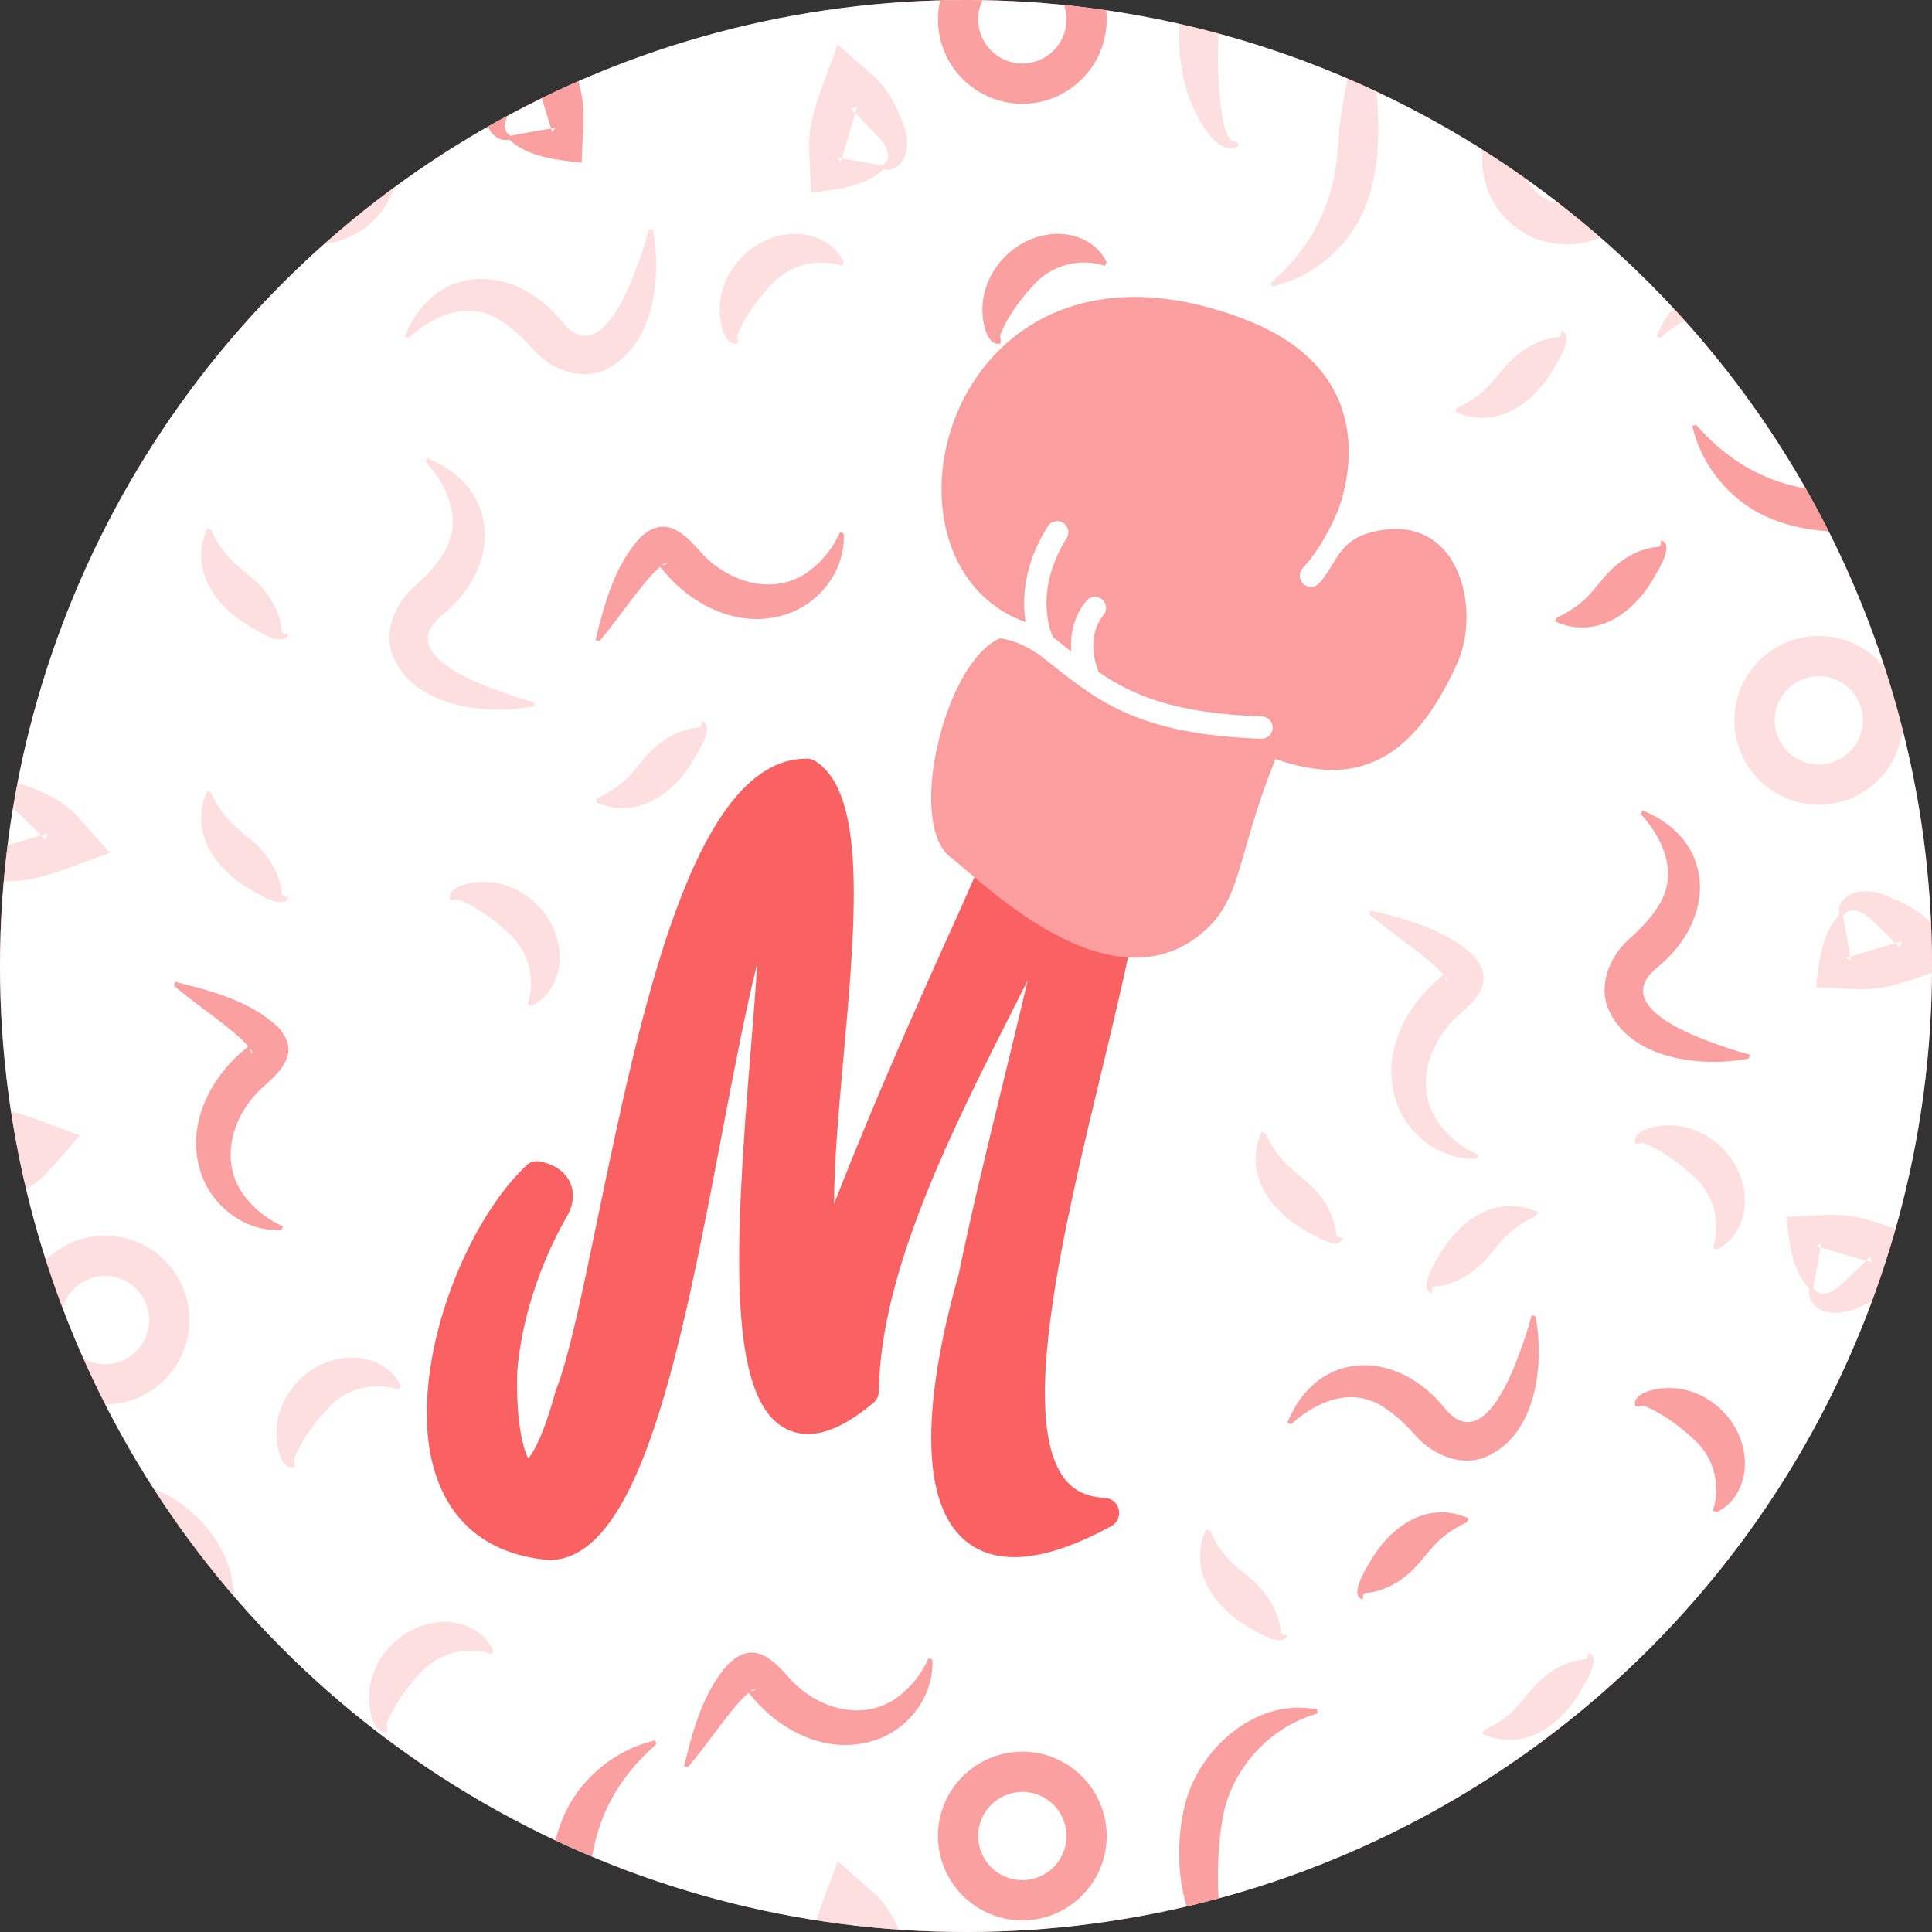 <?xml version="1.0" encoding="UTF-8"?><svg id="Camada_1" xmlns="http://www.w3.org/2000/svg" xmlns:xlink="http://www.w3.org/1999/xlink" viewBox="0 0 1024 1024"><rect x="0" y="0" width="1024" height="1024" fill="#333333" stroke="none"/><defs><style>.cls-1{fill:none;}.cls-2{clip-path:url(#clippath);}.cls-3{fill:#f96163;}.cls-4{fill:#fa9e9f;}.cls-5{fill:#fff;}.cls-6{opacity:.2;}.cls-7{opacity:.6;}</style><clipPath id="clippath"><circle class="cls-1" cx="512" cy="512" r="512"/></clipPath></defs><circle class="cls-3" cx="512" cy="512" r="512"/><g class="cls-2"><rect class="cls-5" x="0" y="0" width="1023.99" height="1023.99"/><g><g class="cls-7"><path class="cls-3" d="M585.37,0h0s-22.5-.01-22.5-.01h0c1.53,3.12,2.38,6.6,2.38,10.28,0,12.9-10.49,23.4-23.39,23.4s-23.4-10.5-23.4-23.4c0-3.68,.86-7.16,2.38-10.27h0s-22.5-.01-22.5-.01h0c-.79,3.31-1.2,6.74-1.2,10.28,0,24.66,20.06,44.72,44.72,44.72s44.71-20.06,44.71-44.72c0-3.54-.41-6.97-1.2-10.27Z"/><path class="cls-3" d="M317.71,339.77c10.16-11.84,18.82-25.49,28.73-36.17,2.38-2.25,5.22-5.4,7.2-5.17-.28,.64-1.14,.73-1.8,.99-.95,.23-1.72,.08-2.57,.01-.31-.17-.26,0-.26,.07,.44,.62,1.18,1.38,2.1,2.42,14.73,18.16,38.81,30.85,62.6,24.54,20.03-4.97,34.59-24.03,33.49-43.61,0,0-1.97-.82-1.97-.82-3.16,7.04-7.69,13.46-13.53,18.32-18.51,16.67-45.14,9.4-60.46-7.9-9.22-10.63-19.19-19.62-31.95-7.48-13.69,14.89-19.01,35.33-23.67,54.31,0,0,2.08,.48,2.08,.48h0Z"/><path class="cls-3" d="M586.53,139c-4.25-9-13.24-14.1-23.13-14.94-23.56-1.72-44.54,19.58-42.59,43.14,.27,4.76,2.75,16.83,9.49,14.82,0,0,.18-2.13,.18-2.13-.36-.07-.62-1.56-.11-2.99,4.23-10.29,11.87-20.1,19.49-27.95,9.37-8.96,23.48-12.17,35.78-8.02,0,0,.88-1.94,.88-1.94h0Z"/><path class="cls-3" d="M10.23,149.8c24.13-21.25,34.22-45.27,35.68-75.58,1.06-15.85,4.64-31.53,7.75-46.94,.31-1.42,.52-2.87,.59-3.99,.11-1.16,.3-2.43-1.12-3.24l-1.1-1.83c12.73-3.85,13.85,28.08,14.47,36.05,1.96,27.06-.58,56.85-20.52,77.28-9.5,10.09-21.85,17.25-35.34,20.34l-.42-2.09h0Z"/><path class="cls-3" d="M309.14,57.42c-.5-14.5-10.35-35.92-14.87-49.68l-20.47,18.09c-.74,.62-.6,.63-1.1,1.08-5.1,5.54-8.86,11.96-11.6,18.97-1.98,4.36-4.16,9.49-3.62,16.43,.23,5.88,4.91,12.43,11.26,11.84,.59-.07,.51-.13,1.33-.05,10.02,9.33,25.17,10.65,38.19,12.17,.1-5.76,1.55-23.36,.88-28.85Zm-16.45,12.73c-.21-.68-.42-1.36-.63-2.04-7.12,1.16-14.27,2.46-21.54,3.86,.08,.05,.18,.07-.12,.02,.04-.01,.08-.02,.12-.02t-.02-.02l-.23-.16c-5.77-4.18-1.4-11.18,2.62-15.21,3.38-3.46,8.11-8.6,12.03-12.43-.32-1.09-.63-2.19-.94-3.28l3.34,1.01c-.75,.67-1.55,1.44-2.4,2.27,2.28,8.01,4.69,15.99,7.14,23.96,.73-.13,1.45-.24,2.18-.36l-1.55,2.4Z"/><path class="cls-3" d="M825.08,327.42c13.21-6.38,17.15-11.83,24.43-20.57,6.78-8.39,16.49-15.29,27.57-16.86,1.11-.03,2.86,.07,3.16-1.52,0,0,.18-2.12,.18-2.12,7.27,2.38-1.63,15.99-3.88,19.96-10.67,18.82-30.55,32.88-52.34,23.05,0,0,.88-1.94,.88-1.94h0Z"/><path class="cls-3" d="M972.65,57.42c-.5-14.5-10.35-35.92-14.87-49.68l-20.47,18.09c-.74,.62-.6,.63-1.1,1.08-5.1,5.54-8.86,11.96-11.59,18.97-1.99,4.36-4.17,9.49-3.63,16.43,.23,5.88,4.91,12.43,11.26,11.84,.59-.07,.51-.13,1.33-.05,10.02,9.33,25.17,10.65,38.19,12.17,.1-5.76,1.55-23.36,.88-28.85Zm-16.45,12.73c-.21-.68-.42-1.36-.63-2.04-7.12,1.16-14.27,2.46-21.54,3.86,.08,.05,.18,.07-.12,.02,.04-.01,.08-.02,.12-.02t-.02-.02l-.23-.16c-5.77-4.18-1.4-11.18,2.62-15.21,3.38-3.46,8.11-8.6,12.03-12.43-.32-1.09-.63-2.19-.94-3.28l3.34,1.01c-.75,.67-1.55,1.44-2.4,2.27,2.28,8.01,4.69,15.99,7.14,23.96,.73-.13,1.45-.24,2.18-.36l-1.55,2.4Z"/><path class="cls-3" d="M92.25,522.48c11.84,10.16,25.49,18.82,36.17,28.73,2.25,2.38,5.4,5.22,5.17,7.2-.64-.28-.73-1.14-.99-1.8-.23-.95-.08-1.72-.01-2.57,.17-.31,0-.26-.07-.26-.62,.44-1.38,1.18-2.42,2.1-18.16,14.73-30.85,38.81-24.54,62.6,4.97,20.03,24.03,34.59,43.61,33.49,0,0,.82-1.97,.82-1.97-7.04-3.16-13.46-7.69-18.32-13.53-16.67-18.51-9.4-45.14,7.9-60.46,10.63-9.22,19.62-19.19,7.48-31.95-14.89-13.69-35.33-19.01-54.31-23.67,0,0-.48,2.08-.48,2.08h0Z"/><path class="cls-3" d="M1024,840.08v20.57c-11.98-.38-24.11,.35-35.77,1.95-4.15,.94-15.24,2.33-14.48,7.92l-1.83,1.1c-4.63-4.07,.33-10.99,3.54-14.08,13.41-11.26,30.94-16.58,48.54-17.46Z"/><path class="cls-3" d="M909.8,801.52c9-4.25,14.1-13.24,14.94-23.13,1.72-23.56-19.58-44.54-43.14-42.59-4.76,.27-16.83,2.75-14.82,9.49,0,0,2.13,.18,2.13,.18,.07-.36,1.56-.62,2.99-.11,10.29,4.23,20.1,11.87,27.95,19.49,8.96,9.37,12.17,23.48,8.02,35.78,0,0,1.94,.88,1.94,.88h0Z"/><path class="cls-3" d="M926.93,561.06c-25.37,4.87-63.73,.56-74.86-27.18-5.04-13.69,2.32-28.88,12.89-37.49,5.18-4.77,10.03-9.92,13.79-15.81,10.71-16.39,3.97-34.64-9.07-49.11,0,0,.82-1.97,.82-1.97,39.46,15.95,38.96,58.1,8.11,83.09-23.03,18.29,11.03,33.34,26.56,39.12,7.26,2.82,14.72,5.27,22.25,7.28l-.48,2.08h0Z"/><path class="cls-3" d="M1024,269.09v7.53c-9.03,3.86-24.29,4.47-29.46,4.88-27.07,1.96-56.86-.58-77.28-20.52-10.09-9.5-17.26-21.85-20.34-35.34l2.09-.42c21.25,24.13,45.27,34.22,75.57,35.68,15.86,1.06,31.53,4.64,46.95,7.76,.84,.18,1.69,.33,2.47,.43Z"/><path class="cls-3" d="M541.86,928.42c-24.66,0-44.72,20.06-44.72,44.71s20.06,44.72,44.72,44.72,44.71-20.06,44.71-44.72-20.06-44.71-44.71-44.71Zm0,68.11c-12.9,0-23.4-10.5-23.4-23.4s10.5-23.39,23.4-23.39,23.39,10.49,23.39,23.39-10.49,23.4-23.39,23.4Z"/><path class="cls-3" d="M364.67,936.56c10.16-11.84,18.82-25.49,28.73-36.17,2.38-2.25,5.22-5.4,7.2-5.17-.28,.64-1.14,.73-1.8,.99-.95,.23-1.72,.08-2.57,.01-.31-.17-.26,0-.26,.07,.44,.62,1.18,1.38,2.1,2.42,14.73,18.16,38.81,30.85,62.6,24.54,20.03-4.97,34.59-24.03,33.49-43.61,0,0-1.97-.82-1.97-.82-3.16,7.04-7.69,13.46-13.53,18.32-18.51,16.67-45.14,9.4-60.46-7.9-9.22-10.63-19.19-19.62-31.95-7.48-13.69,14.89-19.01,35.33-23.67,54.31,0,0,2.08,.48,2.08,.48h0Z"/><path class="cls-3" d="M698.44,908.16c-25.6,7.09-45.8,29.4-50.43,55.56-3.31,19.29-3.09,40.16-.4,59.71,.04,.17,.08,.36,.13,.56h-13.31c-10.18-19.5-11.52-43.76-7.04-64.64,6.27-31.33,38.01-60.07,70.63-53.28l.42,2.09Z"/><path class="cls-3" d="M11.96,952.42c-4.87-25.37-.56-63.73,27.18-74.86,13.69-5.04,28.88,2.32,37.49,12.89,4.77,5.18,9.92,10.03,15.81,13.79,16.39,10.71,34.64,3.97,49.11-9.07,0,0,1.97,.82,1.97,.82-15.95,39.46-58.1,38.96-83.09,8.11-18.29-23.03-33.34,11.03-39.12,26.56-2.82,7.26-5.27,14.72-7.28,22.25l-2.08-.48h0Z"/><path class="cls-3" d="M347.8,924.5c-24.13,21.25-34.22,45.27-35.68,75.58-.54,8.02-1.72,15.99-3.15,23.91h-17.17c-.12-1.61-.2-2.97-.28-3.96-1.95-27.06,.59-56.86,20.52-77.28,9.5-10.09,21.86-17.25,35.34-20.34l.42,2.09Z"/><path class="cls-3" d="M777.58,806.73c-13.21,6.38-17.15,11.83-24.43,20.57-6.78,8.39-16.49,15.29-27.57,16.86-1.11,.03-2.86-.07-3.16,1.52,0,0-.18,2.12-.18,2.12-7.27-2.38,1.63-15.99,3.88-19.96,10.67-18.82,30.55-32.88,52.34-23.05,0,0-.88,1.94-.88,1.94h0Z"/><path class="cls-3" d="M813.87,697.67c4.87,25.37,.56,63.73-27.18,74.86-13.69,5.04-28.88-2.32-37.49-12.89-4.77-5.18-9.92-10.03-15.81-13.79-16.39-10.71-34.64-3.97-49.11,9.07,0,0-1.97-.82-1.97-.82,15.95-39.46,58.1-38.96,83.09-8.11,18.29,23.03,33.34-11.03,39.12-26.56,2.82-7.26,5.27-14.72,7.28-22.25l2.08,.48h0Z"/></g><g class="cls-6"><path class="cls-3" d="M656.63,76.88c-4.07,4.63-10.99-.33-14.08-3.54C625.92,53.53,622.24,24.77,626.7,0h21.47c-.05,.29-.11,.58-.16,.87-3.31,19.29-3.09,40.15-.4,59.7,.94,4.15,2.33,15.24,7.92,14.49l1.1,1.82Z"/><path class="cls-3" d="M447.29,139c-4.25-9-13.24-14.1-23.13-14.94-23.56-1.72-44.54,19.58-42.59,43.14,.27,4.76,2.75,16.83,9.49,14.82,0,0,.18-2.13,.18-2.13-.36-.07-.62-1.56-.11-2.99,4.23-10.29,11.87-20.1,19.49-27.95,9.37-8.96,23.48-12.17,35.78-8.02,0,0,.88-1.94,.88-1.94h0Z"/><path class="cls-3" d="M477.09,61.65c-2.73-7.01-6.49-13.43-11.59-18.97-.51-.45-.37-.46-1.11-1.08l-20.46-18.08c-4.52,13.75-14.37,35.18-14.87,49.67-.67,5.49,.78,23.09,.88,28.85,13.02-1.52,28.17-2.84,38.19-12.17,.82-.08,.74-.02,1.32,.05,6.36,.59,11.04-5.96,11.27-11.84,.54-6.94-1.64-12.07-3.63-16.43Zm-9.16,25.91l-.23,.16-.02,.02s.08,.01,.12,.02c-.3,.05-.2,.03-.12-.02-7.27-1.4-14.42-2.7-21.54-3.86-.21,.68-.42,1.36-.63,2.04l-1.55-2.4c.73,.12,1.45,.23,2.18,.36,2.45-7.97,4.85-15.95,7.13-23.97-.84-.83-1.65-1.59-2.39-2.26l3.33-1.01c-.31,1.09-.62,2.18-.94,3.27,3.92,3.83,8.65,8.97,12.04,12.44,4.01,4.03,8.39,11.03,2.62,15.21Z"/><path class="cls-3" d="M166.81,40.1c-24.65,0-44.72,20.07-44.72,44.72s20.07,44.72,44.72,44.72,44.72-20.06,44.72-44.72-20.06-44.72-44.72-44.72Zm0,68.12c-12.9,0-23.39-10.5-23.39-23.4s10.49-23.39,23.39-23.39,23.4,10.49,23.4,23.39-10.5,23.4-23.4,23.4Z"/><path class="cls-3" d="M346.07,121.88c4.87,25.37,.56,63.73-27.18,74.86-13.69,5.04-28.88-2.32-37.49-12.89-4.77-5.18-9.92-10.03-15.81-13.79-16.39-10.71-34.64-3.97-49.11,9.07,0,0-1.97-.82-1.97-.82,15.95-39.46,58.1-38.96,83.09-8.11,18.29,23.03,33.34-11.03,39.12-26.56,2.82-7.26,5.27-14.72,7.28-22.25l2.08,.48h0Z"/><path class="cls-3" d="M316.52,423.15c13.21-6.38,17.15-11.83,24.43-20.57,6.78-8.39,16.49-15.29,27.57-16.86,1.11-.03,2.86,.07,3.16-1.52,0,0,.18-2.12,.18-2.12,7.27,2.38-1.63,15.99-3.88,19.96-10.67,18.82-30.55,32.88-52.34,23.05,0,0,.88-1.94,.88-1.94h0Z"/><path class="cls-3" d="M772.16,216.31c13.21-6.38,17.15-11.83,24.43-20.57,6.78-8.39,16.49-15.29,27.57-16.86,1.11-.03,2.86,.07,3.16-1.52,0,0,.18-2.12,.18-2.12,7.27,2.38-1.63,15.99-3.88,19.96-10.67,18.82-30.55,32.88-52.34,23.05,0,0,.88-1.94,.88-1.94h0Z"/><path class="cls-3" d="M830.31,40.1c-24.65,0-44.71,20.07-44.71,44.72s20.06,44.72,44.71,44.72,44.72-20.06,44.72-44.72-20.06-44.72-44.72-44.72Zm0,68.12c-12.9,0-23.39-10.5-23.39-23.4s10.49-23.39,23.39-23.39,23.4,10.49,23.4,23.39-10.5,23.4-23.4,23.4Z"/><path class="cls-3" d="M1009.58,121.88c4.87,25.37,.56,63.73-27.18,74.86-13.69,5.04-28.88-2.32-37.49-12.89-4.77-5.18-9.92-10.03-15.81-13.79-16.39-10.71-34.64-3.97-49.11,9.07,0,0-1.97-.82-1.97-.82,15.95-39.46,58.1-38.96,83.09-8.11,18.29,23.03,33.34-11.03,39.12-26.56,2.82-7.26,5.27-14.72,7.28-22.25l2.08,.48h0Z"/><path class="cls-3" d="M673.73,149.8c24.13-21.25,34.22-45.27,35.68-75.58,1.06-15.85,4.64-31.53,7.75-46.94,.31-1.42,.52-2.87,.59-3.99,.11-1.16,.3-2.43-1.12-3.24l-1.1-1.83c12.73-3.85,13.85,28.08,14.47,36.05,1.96,27.06-.58,56.85-20.52,77.28-9.5,10.09-21.85,17.25-35.34,20.34l-.42-2.09h0Z"/><path class="cls-3" d="M55.67,654.94c-24.65,0-44.71,20.06-44.71,44.72s20.06,44.72,44.71,44.72,44.72-20.06,44.72-44.72-20.06-44.72-44.72-44.72Zm0,68.12c-12.9,0-23.39-10.5-23.39-23.4s10.49-23.39,23.39-23.39,23.4,10.49,23.4,23.39-10.5,23.4-23.4,23.4Z"/><path class="cls-3" d="M122.74,855.82l-2.09,.43c-7.09-25.6-29.4-45.8-55.57-50.43-19.29-3.31-40.15-3.09-59.7-.41-1.3,.3-3.28,.64-5.37,1.14v-11.57c20.21-12.66,46.82-14.63,69.45-9.78,31.32,6.27,60.07,38.01,53.28,70.62Z"/><path class="cls-3" d="M281.59,533.24c9-4.25,14.1-13.24,14.94-23.13,1.72-23.56-19.58-44.54-43.14-42.59-4.76,.27-16.83,2.75-14.82,9.49,0,0,2.13,.18,2.13,.18,.07-.36,1.56-.62,2.99-.11,10.29,4.23,20.1,11.87,27.95,19.49,8.96,9.37,12.17,23.48,8.02,35.78,0,0,1.94,.88,1.94,.88h0Z"/><path class="cls-3" d="M0,587.72v21.62c2,.59,4.01,1.17,6.02,1.74,.83-.85,1.6-1.65,2.27-2.4l1.01,3.34c-1.09-.31-2.19-.62-3.28-.94-1.82,1.86-3.93,3.91-6.02,5.91v19.71c1.53-.56,2.94-1.19,4.29-1.8,7.01-2.74,13.44-6.5,18.97-11.6,.45-.5,.46-.36,1.08-1.1l18.09-20.47c-11.61-3.81-28.67-11.42-42.43-14.01Z"/><path class="cls-3" d="M0,284.08v26.74c2.84,3.87,4.52,8.64,4.52,13.79s-1.68,9.92-4.52,13.79v26.74c15.25-7.13,25.84-22.62,25.84-40.53S15.26,291.2,0,284.08Z"/><path class="cls-3" d="M282.88,374.38c-25.37,4.87-63.73,.56-74.86-27.18-5.04-13.69,2.32-28.88,12.89-37.49,5.18-4.77,10.03-9.92,13.79-15.81,10.71-16.39,3.97-34.64-9.07-49.11,0,0,.82-1.97,.82-1.97,39.46,15.95,38.96,58.1,8.11,83.09-23.03,18.29,11.03,33.34,26.56,39.12,7.26,2.82,14.72,5.27,22.25,7.28l-.48,2.08h0Z"/><path class="cls-3" d="M11.69,224.32c-3.85,.28-7.76,.46-11.68,.51v-20.35c13.04,1.52,25.94,4.41,38.67,6.99,1.42,.31,2.87,.52,3.99,.59,1.16,.12,2.43,.31,3.24-1.12l1.83-1.09c3.84,12.73-28.09,13.84-36.05,14.47Z"/><path class="cls-3" d="M111.79,420.07c6.38,13.21,11.83,17.15,20.57,24.43,8.39,6.78,15.29,16.49,16.86,27.57,.03,1.11-.07,2.86,1.52,3.16,0,0,2.12,.18,2.12,.18-2.38,7.27-15.99-1.63-19.96-3.88-18.82-10.67-32.88-30.55-23.05-52.34,0,0,1.94,.88,1.94,.88h0Z"/><path class="cls-3" d="M111.79,280.83c6.38,13.21,11.83,17.15,20.57,24.43,8.39,6.78,15.29,16.49,16.86,27.57,.03,1.11-.07,2.86,1.52,3.16,0,0,2.12,.18,2.12,.18-2.38,7.27-15.99-1.63-19.96-3.88-18.82-10.67-32.88-30.55-23.05-52.34,0,0,1.94,.88,1.94,.88h0Z"/><path class="cls-3" d="M40.12,431.61c-.62-.74-.63-.6-1.08-1.11-5.53-5.09-11.96-8.85-18.97-11.59-4.36-1.98-9.49-4.16-16.43-3.63-1.2,.05-2.44,.28-3.63,.68v9.37c3.35,.33,6.91,2.92,9.36,5.37,3.47,3.37,8.6,8.11,12.43,12.03,1.09-.32,2.19-.63,3.28-.94l-1.01,3.34c-.68-.75-1.44-1.56-2.27-2.4-7.29,2.07-14.55,4.25-21.79,6.47v17.84c3.59,.11,6.71,.12,8.52-.1,14.5-.5,35.92-10.35,49.68-14.87l-18.09-20.46Z"/><path class="cls-3" d="M1024,738.52v-23.97c-17.55,6.05-30.19,22.72-30.19,42.3s12.64,36.25,30.19,42.29v-23.97c-5.4-4.28-8.87-10.9-8.87-18.32s3.47-14.04,8.87-18.33Z"/><path class="cls-3" d="M725.77,484.56c11.84,10.16,25.49,18.82,36.17,28.73,2.25,2.38,5.4,5.22,5.17,7.2-.64-.28-.73-1.14-.99-1.8-.23-.95-.08-1.72-.01-2.57,.17-.31,0-.26-.07-.26-.62,.44-1.38,1.18-2.42,2.1-18.16,14.73-30.85,38.81-24.54,62.6,4.97,20.03,24.03,34.59,43.61,33.49,0,0,.82-1.97,.82-1.97-7.04-3.16-13.46-7.69-18.32-13.53-16.67-18.51-9.4-45.14,7.9-60.46,10.63-9.22,19.62-19.19,7.48-31.95-14.89-13.69-35.33-19.01-54.31-23.67,0,0-.48,2.08-.48,2.08h0Z"/><path class="cls-3" d="M909.8,662.28c9-4.25,14.1-13.24,14.94-23.13,1.72-23.56-19.58-44.54-43.14-42.59-4.76,.27-16.83,2.75-14.82,9.49,0,0,2.13,.18,2.13,.18,.07-.36,1.56-.62,2.99-.11,10.29,4.23,20.1,11.87,27.95,19.49,8.96,9.37,12.17,23.48,8.02,35.78,0,0,1.94,.88,1.94,.88h0Z"/><path class="cls-3" d="M975.61,644.05c-5.49-.67-23.09,.78-28.85,.88,1.52,13.02,2.84,28.17,12.17,38.19,.08,.82,.02,.74-.05,1.32-.59,6.36,5.96,11.04,11.84,11.27,6.94,.54,12.07-1.64,16.43-3.63,7.01-2.73,13.44-6.49,18.97-11.59,.45-.51,.46-.37,1.08-1.11l16.8-19v-1.89c-13.78-4.69-34.34-13.96-48.39-14.44Zm13.28,24.21c-3.83,3.92-8.97,8.65-12.44,12.04-4.03,4.01-11.03,8.39-15.21,2.62l-.16-.23s-.01-.01-.02-.02c0,.04-.01,.08-.02,.12-.05-.3-.03-.2,.02-.12,1.4-7.27,2.7-14.42,3.86-21.54-.68-.21-1.36-.42-2.04-.63l2.4-1.55c-.12,.73-.23,1.45-.36,2.18,7.97,2.45,15.95,4.85,23.97,7.13,.83-.84,1.59-1.65,2.26-2.39l1.01,3.33c-1.09-.31-2.18-.62-3.27-.94Z"/><path class="cls-3" d="M963.98,337.07c-24.66,0-44.72,20.07-44.72,44.72s20.06,44.72,44.72,44.72,44.72-20.06,44.72-44.72-20.06-44.72-44.72-44.72Zm0,68.12c-12.9,0-23.39-10.5-23.39-23.4s10.49-23.39,23.39-23.39,23.4,10.49,23.4,23.39-10.5,23.4-23.4,23.4Z"/><path class="cls-3" d="M670.67,600.73c6.38,13.21,11.83,17.15,20.57,24.43,8.39,6.78,15.29,16.49,16.86,27.57,.03,1.11-.07,2.86,1.52,3.16,0,0,2.12,.18,2.12,.18-2.38,7.27-15.99-1.63-19.96-3.88-18.82-10.67-32.88-30.55-23.05-52.34,0,0,1.94,.88,1.94,.88h0Z"/><path class="cls-3" d="M641.23,811.32c6.38,13.21,11.83,17.15,20.57,24.43,8.39,6.78,15.29,16.49,16.86,27.57,.03,1.11-.07,2.86,1.52,3.16,0,0,2.12,.18,2.12,.18-2.38,7.27-15.99-1.63-19.96-3.88-18.82-10.67-32.88-30.55-23.05-52.34,0,0,1.94,.88,1.94,.88h0Z"/><path class="cls-3" d="M1022.97,488.79c-.62-.74-.63-.6-1.08-1.1-5.53-5.1-11.96-8.86-18.97-11.6-4.36-1.98-9.49-4.16-16.43-3.62-5.88,.23-12.43,4.91-11.84,11.26,.07,.59,.13,.51,.06,1.33-9.34,10.02-10.66,25.17-12.18,38.19,5.76,.1,23.36,1.55,28.85,.88,9.31-.32,21.47-4.49,32.62-8.64v-25.53l-1.03-1.17Zm-16.05,13.52c-.68-.75-1.44-1.55-2.27-2.4-8.01,2.28-15.99,4.69-23.96,7.14,.13,.73,.24,1.45,.36,2.18l-2.4-1.55c.68-.21,1.36-.42,2.04-.63-1.16-7.12-2.46-14.27-3.86-21.54-.05,.08-.07,.18-.02-.12,0,.04,.02,.08,.02,.12t.02-.02l.16-.23c4.19-5.77,11.18-1.4,15.21,2.62,3.46,3.38,8.6,8.11,12.43,12.03,1.09-.32,2.19-.63,3.28-.94l-1.01,3.34Z"/><path class="cls-3" d="M212.35,734.55c-4.25-9-13.24-14.1-23.13-14.94-23.56-1.72-44.54,19.58-42.59,43.14,.27,4.76,2.75,16.83,9.49,14.82,0,0,.18-2.13,.18-2.13-.36-.07-.62-1.56-.11-2.99,4.23-10.29,11.87-20.1,19.49-27.95,9.37-8.96,23.48-12.17,35.78-8.02,0,0,.88-1.94,.88-1.94h0Z"/><path class="cls-3" d="M261.44,874.71c-4.25-9-13.24-14.1-23.13-14.94-23.56-1.72-44.54,19.58-42.59,43.14,.27,4.76,2.75,16.83,9.49,14.82,0,0,.18-2.13,.18-2.13-.36-.07-.62-1.56-.11-2.99,4.23-10.29,11.87-20.1,19.49-27.95,9.37-8.96,23.48-12.17,35.78-8.02,0,0,.88-1.94,.88-1.94h0Z"/><path class="cls-3" d="M465.5,1005.53c-.51-.45-.37-.46-1.11-1.08l-20.46-18.08c-3.38,10.28-9.74,24.86-12.94,37.62h21.93c.13-.41,.25-.82,.36-1.23-.85-.82-1.65-1.58-2.4-2.26l3.33-1.01c-.31,1.09-.62,2.18-.93,3.27,.4,.4,.81,.81,1.24,1.23h22.36c-2.71-6.82-6.41-13.06-11.38-18.46Z"/><path class="cls-3" d="M191.23,944.76c-24.66,0-44.72,20.06-44.72,44.71,0,13.89,6.36,26.31,16.32,34.52h56.8c9.96-8.21,16.32-20.63,16.32-34.51,0-24.66-20.06-44.72-44.72-44.72Zm0,68.11c-12.9,0-23.39-10.49-23.39-23.4s10.49-23.39,23.39-23.39,23.4,10.49,23.4,23.39-10.5,23.4-23.4,23.4Z"/><path class="cls-3" d="M814.23,644.33c-13.21,6.38-17.15,11.83-24.43,20.57-6.78,8.39-16.49,15.29-27.57,16.86-1.11,.03-2.86-.07-3.16,1.52,0,0-.18,2.12-.18,2.12-7.27-2.38,1.63-15.99,3.88-19.96,10.67-18.82,30.55-32.88,52.34-23.05,0,0-.88,1.94-.88,1.94h0Z"/><path class="cls-3" d="M100.55,1011.99c-.23-5.88-4.9-12.43-11.26-11.84-.59,.07-.51,.13-1.33,.05-10.01-9.34-25.17-10.66-38.19-12.18-.09,5.77-1.55,23.36-.88,28.86,.08,2.22,.37,4.61,.84,7.11h21.6c-1.74-5.95-3.54-11.88-5.37-17.81-.72,.13-1.45,.25-2.17,.36l1.55-2.39c.21,.68,.42,1.35,.62,2.03,7.14-1.15,14.3-2.45,21.57-3.85-.08-.06-.21-.08,.1-.02-.03,.01-.07,.01-.1,.02h0s.22,.17,.22,.17c5.77,4.19,1.4,11.19-2.62,15.22-1.73,1.79-3.83,4.01-5.99,6.27h19.63c1.24-3.38,2.14-7.27,1.77-12Z"/><path class="cls-3" d="M830.31,1002.96c-15.96,0-29.99,8.41-37.91,21.03h75.82c-7.91-12.62-21.94-21.03-37.91-21.03Z"/><path class="cls-3" d="M717.76,986.14c.11-1.16,.3-2.43-1.12-3.24l-1.1-1.83c12.73-3.85,13.85,28.08,14.47,36.05,.16,2.27,.3,4.56,.39,6.87h-19.59c1.6-11.4,4.1-22.7,6.36-33.86,.31-1.43,.52-2.87,.59-3.99Z"/><path class="cls-3" d="M925.76,917.02c13.21-6.38,17.15-11.83,24.43-20.57,6.78-8.39,16.49-15.29,27.57-16.86,1.11-.03,2.86,.07,3.16-1.52,0,0,.18-2.12,.18-2.12,7.27,2.38-1.63,15.99-3.88,19.96-10.67,18.82-30.55,32.88-52.34,23.05,0,0,.88-1.94,.88-1.94h0Z"/><path class="cls-3" d="M786.53,917.02c13.21-6.38,17.15-11.83,24.43-20.57,6.78-8.39,16.49-15.29,27.57-16.86,1.11-.03,2.86,.07,3.16-1.52,0,0,.18-2.12,.18-2.12,7.27,2.38-1.63,15.99-3.88,19.96-10.67,18.82-30.55,32.88-52.34,23.05,0,0,.88-1.94,.88-1.94h0Z"/><path class="cls-3" d="M972.65,1020.27c-.5-14.49-10.35-35.92-14.87-49.67l-20.47,18.08c-.74,.62-.6,.63-1.1,1.08-5.1,5.54-8.86,11.96-11.59,18.98-1.88,4.1-3.92,8.9-3.69,15.25h11.87c1.01-1.7,2.32-3.28,3.6-4.56,3.38-3.46,8.11-8.6,12.03-12.43-.32-1.09-.63-2.19-.94-3.28l3.34,1.01c-.75,.68-1.55,1.44-2.4,2.27,1.61,5.68,3.3,11.34,5.01,16.99h19.39c-.01-1.51-.07-2.78-.18-3.72Z"/></g><g><path class="cls-3" d="M585.49,793.85c-9.46-.38-16.49-3.78-21.47-10.38-24.28-32.13-.05-132.88,19.42-213.84,17.27-71.84,32.19-133.88,20.48-160.31-.87-1.96-2.48-3.48-4.48-4.24-48.75-18.4-71.2,32.94-86.07,66.94-1.32,3.03-2.62,5.98-3.88,8.79-22.33,49.33-45.7,101.67-67.42,157.22,.03-22.12,2.53-50.04,4.98-77.37,6.45-72.04,12.55-140.1-15.03-157.33-1.23-.77-2.66-1.19-4.11-1.21-.21,0-.41,0-.62,0-60,0-88.11,135.55-110.7,244.54-8.15,39.33-15.2,73.3-21.87,90-.11,.28-.21,.57-.29,.86-6.61,24.21-12,32.68-14.4,35.49-2.73-4.83-6.63-19.58-5.88-45.99,2.07-26.36,11.47-56.01,25.56-80.95,4.18-6.53,5.08-13.32,2.53-19.11-2.62-5.96-8.43-10-16.36-11.37-2.5-.43-5.03,.34-6.86,2.07-35.83,33.93-65.06,115.22-47.6,165.3,9.12,26.14,29.5,41.31,59.64,43.91,48.58-.05,70.45-114.87,91.6-225.9,6.29-33.01,12.37-64.95,18.67-90.28-.85,14.42-2.19,30.81-3.51,46.96-8.44,103.23-12.42,183.49,18.63,199.55,12.54,6.48,27.76,2.01,46.49-13.68,1.79-1.5,2.83-3.7,2.86-6.03,.78-63.66,38.79-138.67,72.32-204.87,2.21-4.37,4.4-8.68,6.56-12.96-4.28,18.39-8.83,37.04-13.32,55.4-8.2,33.58-16.69,68.3-23.17,100.14-12.05,42.11-27.56,116.54,4.09,141.9,16.54,13.24,42.35,10.5,76.73-8.22,3.16-1.72,4.78-5.33,3.96-8.84-.82-3.5-3.87-6.03-7.46-6.17Z"/><path class="cls-4" d="M676.02,402.28c-20.3,50.49-17.67,73.24-37.18,90.76-49.61,44.54-118.65-26.31-134.84-38.51-23.77-17.92-3.5-103.27,25.93-116.21,7.98,1.08,15.9,4.73,23.63,10.84l3.59,2.81c25.16,20.01,46.91,37.3,111.29,39.58,3.26,.12,6.01-2.42,6.11-5.69,.12-3.26-2.42-6.01-5.69-6.11-45.64-1.63-67.87-10.79-86.56-23.56-1.75-4.34-6.57-18.95,2.63-30.27,2.07-2.53,1.69-6.25-.84-8.31-2.54-2.04-6.26-1.66-8.32,.87-7.19,8.83-8.6,18.68-8.02,26.84-1.07-.85-2.16-1.74-3.26-2.6l-3.6-2.85c-.92-.75-1.87-1.44-2.81-2.1-.08-.33-.19-.64-.34-.97-.1-.21-10.55-22.76,7.62-51.55,1.73-2.78,.91-6.4-1.86-8.16-2.75-1.74-6.4-.91-8.15,1.83-13.21,20.93-13.58,39.37-11.73,50.81-89.03-31.98-41.81-220.13,115.12-160.86,69.6,26.26,57.57,81.35,50.78,100.76,0,.07-.01,.09-.06,.13-.01,.09-.04,.15-.07,.23-4.52,10.89-10.69,22.24-18.92,31.15-2.2,2.4-2.06,6.14,.34,8.34,.45,.43,1.01,.78,1.54,1.03,2.26,1.03,5.03,.58,6.8-1.37,9.31-10.07,9.94-22.3,27.25-26.9,46.94-12.48,59.14,40.51,45.83,69.63-23.5,51.63-53.04,65.57-96.23,50.41Z"/></g></g></g></svg>